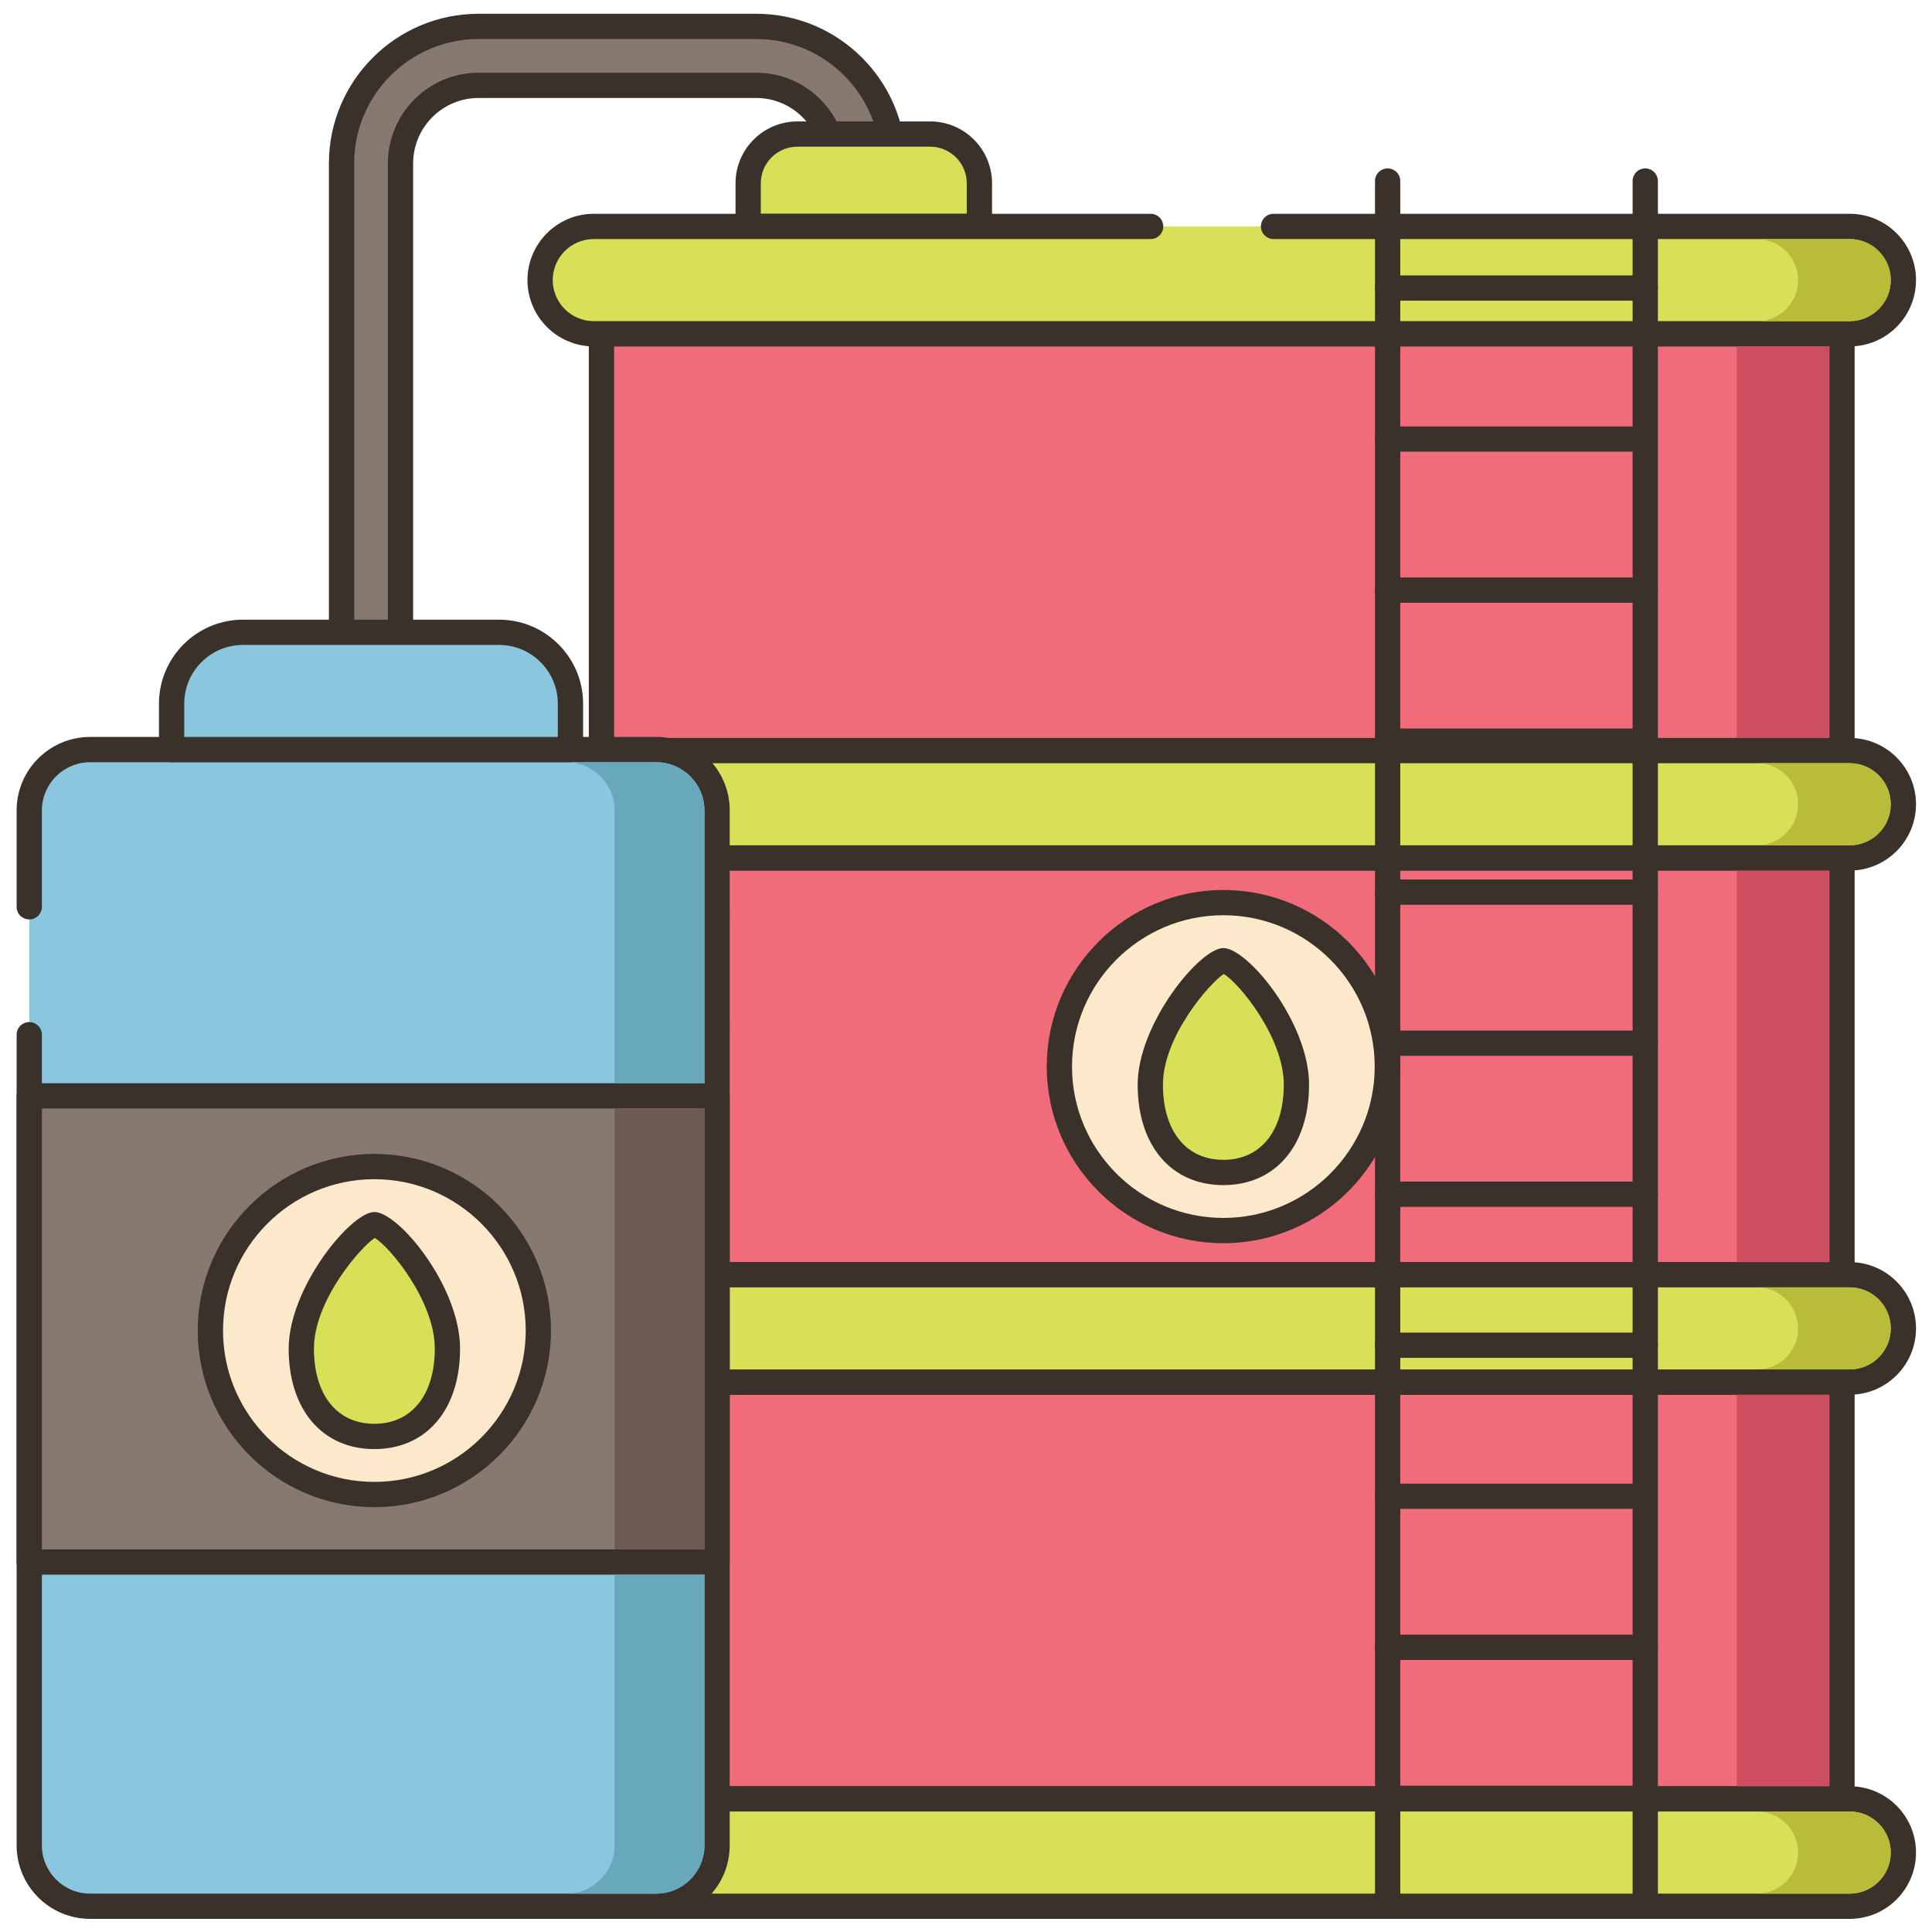 <?xml version="1.0"?>
<svg xmlns="http://www.w3.org/2000/svg" xmlns:xlink="http://www.w3.org/1999/xlink" version="1.1" id="Layer_2" x="0px" y="0px" viewBox="0 0 256 256" style="enable-background:new 0 0 256 256;" xml:space="preserve" width="512px" height="512px"><g transform="matrix(1.116 0 0 1.116 -14.806 -14.806)"><style type="text/css">
	.st0{fill:#3A312A;}
	.st1{fill:#D7E057;}
	.st2{fill:#F16C7A;}
	.st3{fill:#8AC6DD;}
	.st4{fill:#CE4E61;}
	.st5{fill:#68A8BC;}
	.st6{fill:#87796F;}
	.st7{fill:#FCE8CB;}
	.st8{fill:#6B5B51;}
	.st9{fill:#B9BC39;}
	.st10{fill:#CCAE8B;}
	.st11{fill:#8AC6DD;stroke:#3A312A;stroke-width:3;stroke-linecap:round;stroke-linejoin:round;stroke-miterlimit:10;}
	.st12{fill:#F5978A;}
	.st13{fill-rule:evenodd;clip-rule:evenodd;fill:#D7E057;}
	.st14{fill-rule:evenodd;clip-rule:evenodd;fill:#FCE8CB;}
</style><g>
	<g>
		<g>
			<path class="st6 active-path" d="M103.06,16.402H70.086c-8.969,0-16.266,7.297-16.266,16.266v60.637c0,1.933,1.567,3.5,3.5,3.5     c1.933,0,3.5-1.567,3.5-3.5V32.668c0-5.109,4.157-9.266,9.266-9.266h32.974c5.109,0,9.266,4.157,9.266,9.266     c0,1.933,1.567,3.5,3.5,3.5s3.5-1.567,3.5-3.5C119.326,23.699,112.029,16.402,103.06,16.402z" data-original="#000000" fill="#000000"/>
		</g>
	</g>
	<g>
		<g>
			<path class="st0 active-path" d="M103.06,14.902H70.086c-9.796,0-17.766,7.97-17.766,17.766v60.637c0,2.757,2.243,5,5,5s5-2.243,5-5V32.668     c0-4.282,3.483-7.766,7.766-7.766h32.974c4.282,0,7.766,3.484,7.766,7.766c0,2.757,2.243,5,5,5c2.757,0,5-2.243,5-5     C120.826,22.872,112.856,14.902,103.06,14.902z M115.826,34.668c-1.103,0-2-0.897-2-2c0-5.936-4.83-10.766-10.766-10.766H70.086     c-5.936,0-10.766,4.83-10.766,10.766v60.637c0,1.103-0.897,2-2,2c-1.103,0-2-0.897-2-2V32.668     c0-8.142,6.624-14.766,14.766-14.766h32.974c8.142,0,14.766,6.624,14.766,14.766C117.826,33.771,116.929,34.668,115.826,34.668z" data-original="#000000" fill="#000000"/>
		</g>
	</g>
	<g>
		<g>
			<rect x="84.678" y="52.895" class="st2 active-path" width="147.294" height="49.495" data-original="#000000" fill="#000000"/>
		</g>
	</g>
	<g>
		<g>
			<path class="st0 active-path" d="M231.972,51.395H84.679c-0.829,0-1.5,0.671-1.5,1.5v49.495c0,0.829,0.671,1.5,1.5,1.5h147.293     c0.829,0,1.5-0.671,1.5-1.5V52.895C233.472,52.066,232.801,51.395,231.972,51.395z M230.472,100.89H86.179V54.395h144.293V100.89     z" data-original="#000000" fill="#000000"/>
		</g>
	</g>
	<g>
		<g>
			<rect x="84.678" y="115.126" class="st2 active-path" width="147.294" height="49.495" data-original="#000000" fill="#000000"/>
		</g>
	</g>
	<g>
		<g>
			<path class="st0 active-path" d="M231.972,113.626H84.679c-0.829,0-1.5,0.671-1.5,1.5v49.496c0,0.829,0.671,1.5,1.5,1.5h147.293     c0.829,0,1.5-0.671,1.5-1.5v-49.496C233.472,114.297,232.801,113.626,231.972,113.626z M230.472,163.122H86.179v-46.496h144.293     V163.122z" data-original="#000000" fill="#000000"/>
		</g>
	</g>
	<g>
		<g>
			<rect x="84.678" y="177.366" class="st2 active-path" width="147.294" height="49.486" data-original="#000000" fill="#000000"/>
		</g>
	</g>
	<g>
		<g>
			<path class="st0 active-path" d="M231.972,175.867H84.679c-0.829,0-1.5,0.671-1.5,1.5v49.486c0,0.829,0.671,1.5,1.5,1.5h147.293     c0.829,0,1.5-0.671,1.5-1.5v-49.486C233.472,176.538,232.801,175.867,231.972,175.867z M230.472,225.352H86.179v-46.486h144.293     V225.352z" data-original="#000000" fill="#000000"/>
		</g>
	</g>
	<g>
		<g>
			<path class="st1 active-path" d="M123.708,29.183h-15.764c-3.229,0-5.846,2.617-5.846,5.846v5.123h27.456V35.03     C129.554,31.801,126.937,29.183,123.708,29.183z" data-original="#000000" fill="#000000"/>
		</g>
	</g>
	<g>
		<g>
			<path class="st0 active-path" d="M123.708,27.684h-15.764c-4.051,0-7.346,3.295-7.346,7.346v5.122c0,0.829,0.671,1.5,1.5,1.5h27.456     c0.829,0,1.5-0.671,1.5-1.5V35.03C131.054,30.979,127.759,27.684,123.708,27.684z M128.054,38.652h-24.456V35.03     c0-2.396,1.95-4.346,4.346-4.346h15.764c2.396,0,4.346,1.95,4.346,4.346V38.652z" data-original="#000000" fill="#000000"/>
		</g>
	</g>
	<g>
		<g>
			<path class="st1 active-path" d="M232.887,40.152H83.766c-3.519,0-6.372,2.853-6.372,6.372c0,3.519,2.853,6.372,6.372,6.372h149.121     c3.519,0,6.372-2.853,6.372-6.372C239.259,43.005,236.406,40.152,232.887,40.152z" data-original="#000000" fill="#000000"/>
		</g>
	</g>
	<g>
		<g>
			<path class="st0 active-path" d="M232.887,38.652h-68.408c-0.829,0-1.5,0.671-1.5,1.5c0,0.829,0.671,1.5,1.5,1.5h68.408     c2.686,0,4.872,2.186,4.872,4.873c0,2.686-2.186,4.872-4.872,4.872H83.766c-2.687,0-4.872-2.186-4.872-4.872     c0-2.687,2.186-4.873,4.872-4.873h66.118c0.829,0,1.5-0.671,1.5-1.5c0-0.829-0.671-1.5-1.5-1.5H83.766     c-4.341,0-7.872,3.532-7.872,7.873c0,4.341,3.531,7.872,7.872,7.872h149.121c4.341,0,7.872-3.531,7.872-7.872     C240.759,42.184,237.228,38.652,232.887,38.652z" data-original="#000000" fill="#000000"/>
		</g>
	</g>
	<g>
		<g>
			<path class="st1 active-path" d="M232.887,102.386H83.766c-3.519,0-6.372,2.853-6.372,6.372v0c0,3.519,2.853,6.372,6.372,6.372h149.121     c3.519,0,6.372-2.853,6.372-6.372v0C239.259,105.239,236.406,102.386,232.887,102.386z" data-original="#000000" fill="#000000"/>
		</g>
	</g>
	<g>
		<g>
			<path class="st0 active-path" d="M232.887,100.886H83.766c-4.341,0-7.872,3.531-7.872,7.872c0,4.341,3.531,7.873,7.872,7.873h149.121     c4.341,0,7.872-3.532,7.872-7.873C240.759,104.417,237.228,100.886,232.887,100.886z M232.887,113.631H83.766     c-2.687,0-4.872-2.186-4.872-4.873c0-2.687,2.186-4.872,4.872-4.872h149.121c2.686,0,4.872,2.186,4.872,4.872     C237.759,111.445,235.574,113.631,232.887,113.631z" data-original="#000000" fill="#000000"/>
		</g>
	</g>
	<g>
		<g>
			<path class="st1 active-path" d="M232.887,164.62H83.766c-3.519,0-6.372,2.853-6.372,6.372c0,3.519,2.853,6.372,6.372,6.372h149.121     c3.519,0,6.372-2.853,6.372-6.372C239.259,167.473,236.406,164.62,232.887,164.62z" data-original="#000000" fill="#000000"/>
		</g>
	</g>
	<g>
		<g>
			<path class="st0 active-path" d="M232.887,163.12H83.766c-4.341,0-7.872,3.532-7.872,7.873s3.531,7.872,7.872,7.872h149.121     c4.341,0,7.872-3.531,7.872-7.872S237.228,163.12,232.887,163.12z M232.887,175.864H83.766c-2.687,0-4.872-2.186-4.872-4.872     s2.186-4.873,4.872-4.873h149.121c2.686,0,4.872,2.186,4.872,4.873S235.574,175.864,232.887,175.864z" data-original="#000000" fill="#000000"/>
		</g>
	</g>
	<g>
		<g>
			<path class="st1 active-path" d="M232.887,226.853H83.766c-3.519,0-6.372,2.853-6.372,6.372c0,3.519,2.853,6.372,6.372,6.372h149.121     c3.519,0,6.372-2.853,6.372-6.372C239.259,229.706,236.406,226.853,232.887,226.853z" data-original="#000000" fill="#000000"/>
		</g>
	</g>
	<g>
		<g>
			<path class="st0 active-path" d="M232.887,225.353H83.766c-4.341,0-7.872,3.532-7.872,7.873s3.531,7.872,7.872,7.872h149.121     c4.341,0,7.872-3.531,7.872-7.872S237.228,225.353,232.887,225.353z M232.887,238.098H83.766c-2.687,0-4.872-2.186-4.872-4.872     s2.186-4.873,4.872-4.873h149.121c2.686,0,4.872,2.186,4.872,4.873S235.574,238.098,232.887,238.098z" data-original="#000000" fill="#000000"/>
		</g>
	</g>
	<g>
		<g>
			<path class="st0 active-path" d="M178.024,33.264c-0.829,0-1.5,0.671-1.5,1.5v204.721c0,0.829,0.671,1.5,1.5,1.5c0.829,0,1.5-0.671,1.5-1.5     V34.764C179.524,33.935,178.852,33.264,178.024,33.264z" data-original="#000000" fill="#000000"/>
		</g>
	</g>
	<g>
		<g>
			<path class="st0 active-path" d="M208.611,33.264c-0.829,0-1.5,0.671-1.5,1.5v204.721c0,0.829,0.671,1.5,1.5,1.5c0.829,0,1.5-0.671,1.5-1.5     V34.764C210.111,33.935,209.439,33.264,208.611,33.264z" data-original="#000000" fill="#000000"/>
		</g>
	</g>
	<g>
		<g>
			<path class="st0 active-path" d="M208.611,225.284h-30.587c-0.829,0-1.5,0.671-1.5,1.5s0.671,1.5,1.5,1.5h30.587c0.829,0,1.5-0.671,1.5-1.5     S209.439,225.284,208.611,225.284z" data-original="#000000" fill="#000000"/>
		</g>
	</g>
	<g>
		<g>
			<path class="st0 active-path" d="M208.611,207.352h-30.587c-0.829,0-1.5,0.671-1.5,1.5c0,0.829,0.671,1.5,1.5,1.5h30.587     c0.829,0,1.5-0.671,1.5-1.5C210.111,208.023,209.439,207.352,208.611,207.352z" data-original="#000000" fill="#000000"/>
		</g>
	</g>
	<g>
		<g>
			<path class="st0 active-path" d="M208.611,189.42h-30.587c-0.829,0-1.5,0.671-1.5,1.5c0,0.829,0.671,1.5,1.5,1.5h30.587     c0.829,0,1.5-0.671,1.5-1.5C210.111,190.092,209.439,189.42,208.611,189.42z" data-original="#000000" fill="#000000"/>
		</g>
	</g>
	<g>
		<g>
			<path class="st0 active-path" d="M208.611,171.489h-30.587c-0.829,0-1.5,0.671-1.5,1.5s0.671,1.5,1.5,1.5h30.587c0.829,0,1.5-0.671,1.5-1.5     S209.439,171.489,208.611,171.489z" data-original="#000000" fill="#000000"/>
		</g>
	</g>
	<g>
		<g>
			<path class="st0 active-path" d="M208.611,153.557h-30.587c-0.829,0-1.5,0.671-1.5,1.5c0,0.829,0.671,1.5,1.5,1.5h30.587     c0.829,0,1.5-0.671,1.5-1.5C210.111,154.228,209.439,153.557,208.611,153.557z" data-original="#000000" fill="#000000"/>
		</g>
	</g>
	<g>
		<g>
			<path class="st0 active-path" d="M208.611,135.625h-30.587c-0.829,0-1.5,0.671-1.5,1.5s0.671,1.5,1.5,1.5h30.587c0.829,0,1.5-0.671,1.5-1.5     S209.439,135.625,208.611,135.625z" data-original="#000000" fill="#000000"/>
		</g>
	</g>
	<g>
		<g>
			<path class="st0 active-path" d="M208.611,117.693h-30.587c-0.829,0-1.5,0.671-1.5,1.5s0.671,1.5,1.5,1.5h30.587c0.829,0,1.5-0.671,1.5-1.5     S209.439,117.693,208.611,117.693z" data-original="#000000" fill="#000000"/>
		</g>
	</g>
	<g>
		<g>
			<path class="st0 active-path" d="M208.611,99.761h-30.587c-0.829,0-1.5,0.671-1.5,1.5s0.671,1.5,1.5,1.5h30.587c0.829,0,1.5-0.671,1.5-1.5     S209.439,99.761,208.611,99.761z" data-original="#000000" fill="#000000"/>
		</g>
	</g>
	<g>
		<g>
			<path class="st0 active-path" d="M208.611,81.83h-30.587c-0.829,0-1.5,0.671-1.5,1.5s0.671,1.5,1.5,1.5h30.587c0.829,0,1.5-0.671,1.5-1.5     S209.439,81.83,208.611,81.83z" data-original="#000000" fill="#000000"/>
		</g>
	</g>
	<g>
		<g>
			<path class="st0 active-path" d="M208.611,63.897h-30.587c-0.829,0-1.5,0.671-1.5,1.5c0,0.829,0.671,1.5,1.5,1.5h30.587     c0.829,0,1.5-0.671,1.5-1.5C210.111,64.569,209.439,63.897,208.611,63.897z" data-original="#000000" fill="#000000"/>
		</g>
	</g>
	<g>
		<g>
			<path class="st0 active-path" d="M208.611,45.966h-30.587c-0.829,0-1.5,0.671-1.5,1.5c0,0.829,0.671,1.5,1.5,1.5h30.587     c0.829,0,1.5-0.671,1.5-1.5C210.111,46.637,209.439,45.966,208.611,45.966z" data-original="#000000" fill="#000000"/>
		</g>
	</g>
	<g>
		<g>
			<path class="st3 active-path" d="M91.187,102.267H23.96c-3.983,0-7.219,3.226-7.219,7.219v11.445v15.19v96.256     c0,3.993,3.236,7.219,7.219,7.219h67.227c3.984,0,7.219-3.227,7.219-7.219V109.487C98.407,105.494,95.171,102.267,91.187,102.267     z" data-original="#000000" fill="#000000"/>
		</g>
	</g>
	<g>
		<g>
			<path class="st0 active-path" d="M91.187,100.768H23.96c-4.808,0-8.719,3.912-8.719,8.719v11.445c0,0.829,0.671,1.5,1.5,1.5     c0.829,0,1.5-0.671,1.5-1.5v-11.445c0-3.154,2.566-5.719,5.719-5.719h67.227c3.154,0,5.72,2.565,5.72,5.719v122.891     c0,3.154-2.566,5.72-5.72,5.72H23.96c-3.154,0-5.719-2.566-5.719-5.72v-96.256c0-0.829-0.671-1.5-1.5-1.5     c-0.829,0-1.5,0.671-1.5,1.5v96.256c0,4.808,3.912,8.72,8.719,8.72h67.227c4.808,0,8.72-3.912,8.72-8.72V109.487     C99.907,104.679,95.995,100.768,91.187,100.768z" data-original="#000000" fill="#000000"/>
		</g>
	</g>
	<g>
		<g>
			<path class="st3 active-path" d="M72.528,88.343H42.113c-4.678,0-8.471,3.793-8.471,8.471v5.454h47.357v-5.454     C80.999,92.135,77.206,88.343,72.528,88.343z" data-original="#000000" fill="#000000"/>
		</g>
	</g>
	<g>
		<g>
			<path class="st0 active-path" d="M72.528,86.843H42.113c-5.498,0-9.971,4.473-9.971,9.971v5.454c0,0.829,0.671,1.5,1.5,1.5h47.357     c0.829,0,1.5-0.671,1.5-1.5v-5.454C82.499,91.315,78.026,86.843,72.528,86.843z M79.499,100.767H35.142v-3.954     c0-3.844,3.127-6.971,6.971-6.971h30.414c3.844,0,6.971,3.127,6.971,6.971V100.767z" data-original="#000000" fill="#000000"/>
		</g>
	</g>
	<g>
		<g>
			<rect x="16.741" y="143.379" class="st6 active-path" width="81.666" height="55.352" data-original="#000000" fill="#000000"/>
		</g>
	</g>
	<g>
		<g>
			<path class="st0 active-path" d="M98.407,141.879H16.741c-0.829,0-1.5,0.671-1.5,1.5v55.352c0,0.829,0.671,1.5,1.5,1.5h81.666     c0.829,0,1.5-0.671,1.5-1.5v-55.352C99.907,142.551,99.235,141.879,98.407,141.879z M96.907,197.231H18.241v-52.352h78.666     V197.231z" data-original="#000000" fill="#000000"/>
		</g>
	</g>
	<g>
		<g>
			<rect x="219.471" y="54.402" class="st4 active-path" width="11" height="46.48" data-original="#000000" fill="#000000"/>
		</g>
	</g>
	<g>
		<g>
			<rect x="219.471" y="116.632" class="st4 active-path" width="11" height="46.49" data-original="#000000" fill="#000000"/>
		</g>
	</g>
	<g>
		<g>
			<rect x="219.471" y="178.862" class="st4 active-path" width="11" height="46.49" data-original="#000000" fill="#000000"/>
		</g>
	</g>
	<g>
		<g>
			<path class="st9 active-path" d="M232.891,41.652h-11c2.68,0,4.87,2.19,4.87,4.87c0,2.69-2.19,4.88-4.87,4.88h11c2.68,0,4.87-2.19,4.87-4.88     C237.761,43.842,235.571,41.652,232.891,41.652z" data-original="#000000" fill="#000000"/>
		</g>
	</g>
	<g>
		<g>
			<path class="st9 active-path" d="M232.891,103.882h-11c2.68,0,4.87,2.19,4.87,4.88c0,2.68-2.19,4.87-4.87,4.87h11c2.68,0,4.87-2.19,4.87-4.87     C237.761,106.072,235.571,103.882,232.891,103.882z" data-original="#000000" fill="#000000"/>
		</g>
	</g>
	<g>
		<g>
			<path class="st9 active-path" d="M232.891,166.122h-11c2.68,0,4.87,2.18,4.87,4.87c0,2.69-2.19,4.87-4.87,4.87h11c2.68,0,4.87-2.18,4.87-4.87     C237.761,168.302,235.571,166.122,232.891,166.122z" data-original="#000000" fill="#000000"/>
		</g>
	</g>
	<g>
		<g>
			<path class="st9 active-path" d="M232.891,228.352h-11c2.68,0,4.87,2.19,4.87,4.87c0,2.69-2.19,4.88-4.87,4.88h11c2.68,0,4.87-2.19,4.87-4.88     C237.761,230.542,235.571,228.352,232.891,228.352z" data-original="#000000" fill="#000000"/>
		</g>
	</g>
	<g>
		<g>
			<path class="st5 active-path" d="M91.191,103.772h-10.67c3.15,0,5.72,2.56,5.72,5.71v32.4h10.67v-32.4     C96.911,106.332,94.341,103.772,91.191,103.772z" data-original="#000000" fill="#000000"/>
		</g>
	</g>
	<g>
		<g>
			<path class="st5 active-path" d="M86.241,200.232v32.15c0,3.15-2.57,5.72-5.72,5.72h10.67c3.15,0,5.72-2.57,5.72-5.72v-32.15H86.241z" data-original="#000000" fill="#000000"/>
		</g>
	</g>
	<g>
		<g>
			<rect x="86.241" y="144.882" class="st8 active-path" width="10.67" height="52.35" data-original="#000000" fill="#000000"/>
		</g>
	</g>
	<g>
		<g>
			<path class="st7 active-path" d="M158.52,120.434c-10.736,0-19.471,8.734-19.471,19.471c0,10.736,8.734,19.47,19.471,19.47     c10.736,0,19.47-8.734,19.47-19.47C177.99,129.169,169.256,120.434,158.52,120.434z" data-original="#000000" fill="#000000"/>
		</g>
	</g>
	<g>
		<g>
			<path class="st0 active-path" d="M158.52,118.935c-11.564,0-20.971,9.407-20.971,20.971c0,11.563,9.407,20.97,20.971,20.97     c11.563,0,20.97-9.407,20.97-20.97C179.49,128.342,170.083,118.935,158.52,118.935z M158.52,157.875     c-9.909,0-17.971-8.062-17.971-17.97c0-9.909,8.062-17.971,17.971-17.971c9.909,0,17.97,8.062,17.97,17.971     C176.49,149.814,168.429,157.875,158.52,157.875z" data-original="#000000" fill="#000000"/>
		</g>
	</g>
	<g>
		<g>
			<path class="st7 active-path" d="M57.717,151.775c-10.736,0-19.47,8.734-19.47,19.47c0,10.736,8.734,19.471,19.47,19.471     c10.736,0,19.471-8.734,19.471-19.471C77.188,160.509,68.453,151.775,57.717,151.775z" data-original="#000000" fill="#000000"/>
		</g>
	</g>
	<g>
		<g>
			<path class="st0 active-path" d="M57.717,150.275c-11.563,0-20.97,9.407-20.97,20.97c0,11.564,9.407,20.971,20.97,20.971     c11.563,0,20.971-9.407,20.971-20.971C78.688,159.682,69.281,150.275,57.717,150.275z M57.717,189.216     c-9.909,0-17.97-8.061-17.97-17.971c0-9.909,8.062-17.97,17.97-17.97c9.909,0,17.971,8.061,17.971,17.97     C75.688,181.154,67.626,189.216,57.717,189.216z" data-original="#000000" fill="#000000"/>
		</g>
	</g>
	<g>
		<g>
			<path class="st1 active-path" d="M158.52,127.331c-1.49,0-8.675,7.776-8.675,14.721c0,6.945,3.884,10.427,8.675,10.427     c4.791,0,8.675-3.483,8.675-10.427C167.194,135.107,160.272,127.331,158.52,127.331z" data-original="#000000" fill="#000000"/>
		</g>
	</g>
	<g>
		<g>
			<path class="st0 active-path" d="M158.519,125.831c-2.798,0-10.174,9.013-10.174,16.22c0,7.246,3.994,11.927,10.174,11.927     c6.181,0,10.175-4.682,10.175-11.927C168.694,134.665,161.394,125.831,158.519,125.831z M158.519,150.978     c-4.425,0-7.174-3.421-7.174-8.927c0-5.742,5.597-12.101,7.215-13.139c1.741,0.988,7.134,7.462,7.134,13.139     C165.694,147.558,162.945,150.978,158.519,150.978z" data-original="#000000" fill="#000000"/>
		</g>
	</g>
	<g>
		<g>
			<path class="st1 active-path" d="M57.717,158.671c-1.49,0-8.675,7.776-8.675,14.721c0,6.945,3.884,10.427,8.675,10.427     c4.791,0,8.675-3.483,8.675-10.427C66.392,166.448,59.47,158.671,57.717,158.671z" data-original="#000000" fill="#000000"/>
		</g>
	</g>
	<g>
		<g>
			<path class="st0 active-path" d="M57.717,157.171c-2.798,0-10.175,9.014-10.175,16.221c0,7.245,3.994,11.927,10.175,11.927     c6.181,0,10.174-4.682,10.174-11.927C67.892,166.006,60.591,157.171,57.717,157.171z M57.717,182.319     c-4.426,0-7.175-3.42-7.175-8.927c0-5.743,5.598-12.101,7.215-13.14c1.74,0.988,7.134,7.462,7.134,13.14     C64.892,178.898,62.143,182.319,57.717,182.319z" data-original="#000000" fill="#000000"/>
		</g>
	</g>
</g></g> </svg>
